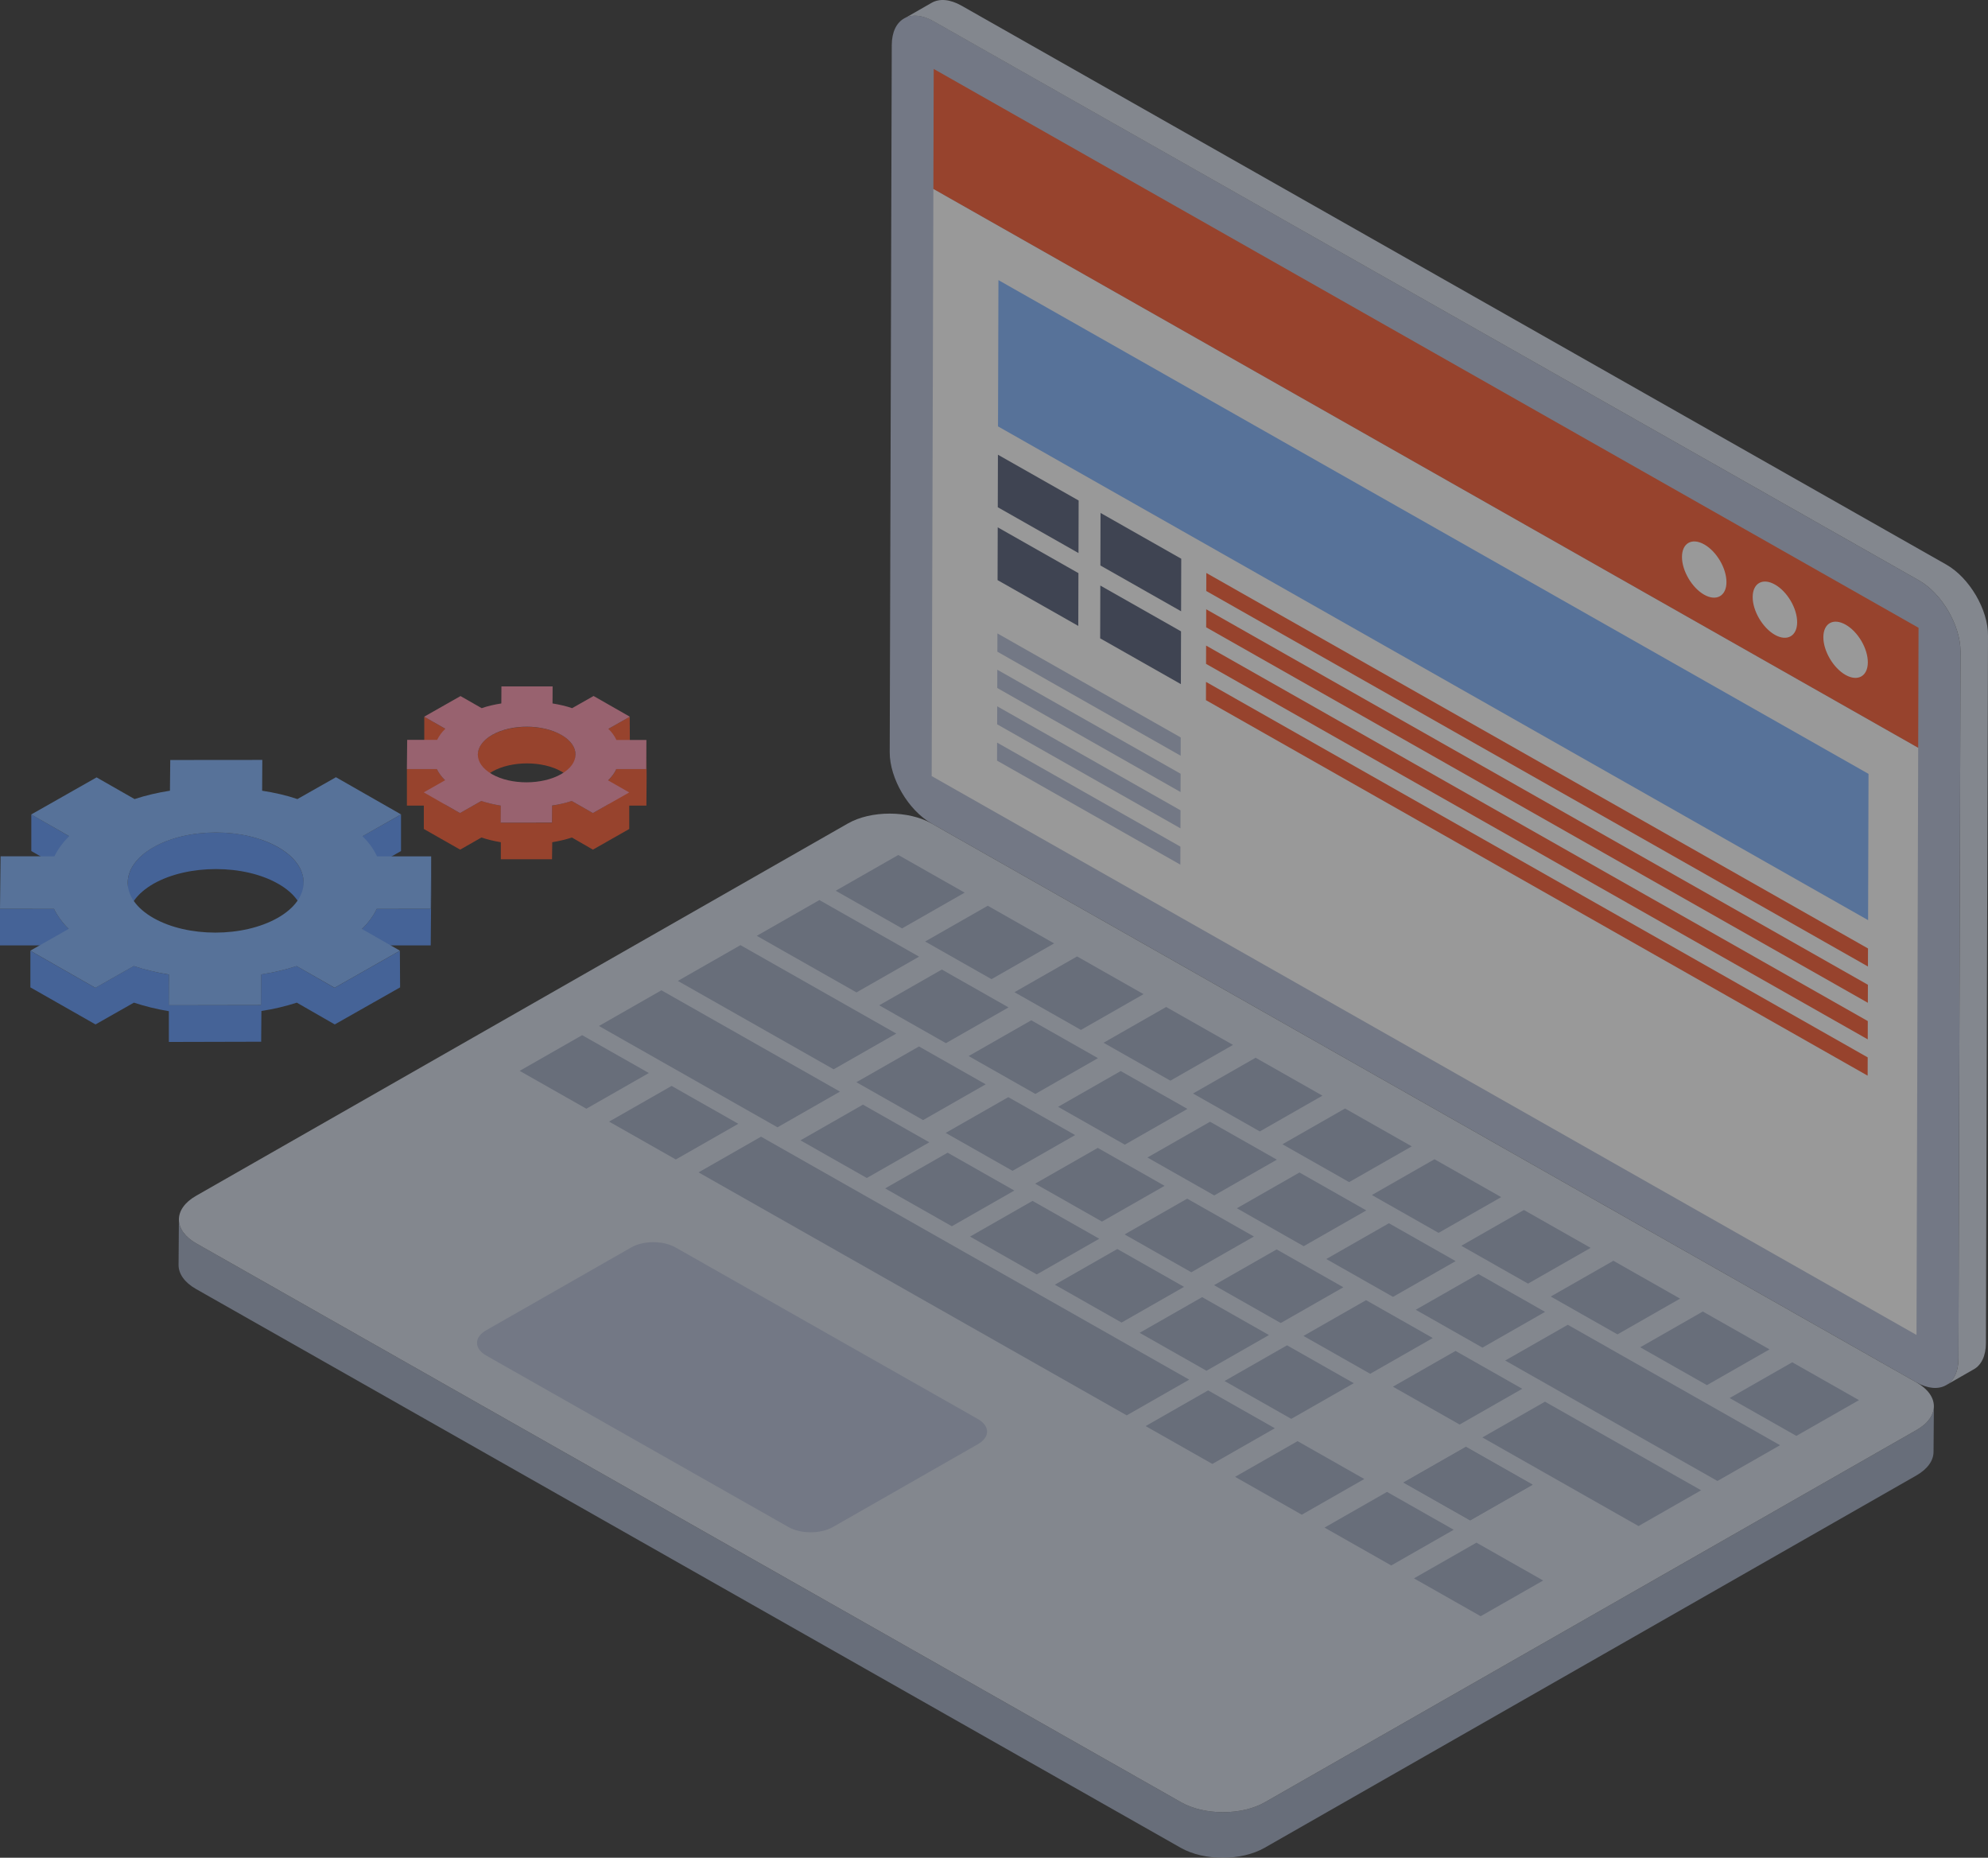 <svg width="426" height="398" viewBox="0 0 426 398" fill="none" xmlns="http://www.w3.org/2000/svg">
<rect x="0" y="0" width="426" height="398" fill="#333333" stroke="none"/>
<g opacity="0.5">
<path d="M411.146 124.304L200.112 4.569C195.131 1.745 191.108 4.042 191.093 9.669L190.655 161.168C190.64 166.745 194.635 173.592 199.617 176.416L410.651 296.147C415.591 298.95 419.654 296.678 419.67 291.092L420.107 139.597C420.123 133.974 416.087 127.107 411.146 124.304Z" fill="#B4BED7"/>
<path d="M425.999 136.222L425.555 287.747C425.555 290.49 424.541 292.486 422.955 293.357L417.069 296.727C418.654 295.792 419.669 293.86 419.669 291.118L420.113 139.592C420.113 133.983 416.117 127.126 411.169 124.323L200.102 4.592C197.628 3.159 195.345 3.034 193.759 3.971L199.645 0.598C201.295 -0.336 203.514 -0.211 206.052 1.222L417.056 120.953C422.003 123.756 426.063 130.613 425.999 136.222Z" fill="#D3DBEA"/>
<path d="M410.708 306.348L271.032 386.118C266.084 388.945 258.091 388.945 253.11 386.118L42.076 266.387C39.584 264.975 38.332 263.113 38.338 261.25L38.265 271.011C38.259 272.873 39.511 274.736 42.002 276.151L253.037 395.882C258.018 398.706 266.01 398.706 270.959 395.882L410.634 316.109C413.093 314.706 414.323 312.877 414.329 311.045L414.402 301.284C414.397 303.116 413.166 304.945 410.708 306.348Z" fill="#9DA9C1"/>
<path d="M410.649 296.148C415.63 298.974 415.656 303.523 410.707 306.349L271.032 386.119C266.083 388.945 258.09 388.946 253.109 386.119L42.075 266.389C37.134 263.586 37.068 259.014 42.017 256.188L181.692 176.418C186.641 173.592 194.674 173.614 199.615 176.417L410.649 296.148Z" fill="#D3DBEA"/>
<path d="M209.511 303.988C212.178 305.502 212.192 307.893 209.542 309.407L178.47 327.151C175.864 328.639 171.618 328.664 168.951 327.151L104.208 290.419C101.541 288.905 101.571 286.489 104.177 285L135.248 267.256C137.899 265.743 142.1 265.743 144.768 267.256L209.511 303.988Z" fill="#B4BED7"/>
<path d="M199.645 166.267L410.679 285.996L411.042 160.198L200.008 40.468L199.645 166.267Z" fill="white"/>
<path d="M200.082 14.77L200.008 40.468L411.042 160.198L411.116 134.494L200.082 14.77Z" fill="#FC5327"/>
<path d="M206.71 191.237L193.296 198.897L179.081 190.832L192.494 183.172L206.71 191.237Z" fill="#9DA9C1"/>
<path d="M225.878 202.111L212.464 209.771L198.249 201.706L211.662 194.046L225.878 202.111Z" fill="#9DA9C1"/>
<path d="M245.044 212.985L231.63 220.645L217.39 212.565L230.803 204.905L245.044 212.985Z" fill="#9DA9C1"/>
<path d="M264.21 223.859L250.797 231.519L236.479 223.396L249.893 215.736L264.21 223.859Z" fill="#9DA9C1"/>
<path d="M196.945 204.949L183.532 212.609L162.171 200.49L175.584 192.83L196.945 204.949Z" fill="#9DA9C1"/>
<path d="M216.111 215.823L202.698 223.483L188.406 215.374L201.82 207.714L216.111 215.823Z" fill="#9DA9C1"/>
<path d="M235.277 226.697L221.864 234.357L207.572 226.248L220.986 218.588L235.277 226.697Z" fill="#9DA9C1"/>
<path d="M254.444 237.57L241.031 245.23L226.739 237.122L240.153 229.462L254.444 237.57Z" fill="#9DA9C1"/>
<path d="M283.376 234.732L269.963 242.393L255.646 234.27L269.059 226.61L283.376 234.732Z" fill="#9DA9C1"/>
<path d="M273.61 248.444L260.196 256.104L245.879 247.981L259.292 240.322L273.61 248.444Z" fill="#9DA9C1"/>
<path d="M192.053 221.427L178.641 229.086L145.259 210.147L158.671 202.488L192.053 221.427Z" fill="#9DA9C1"/>
<path d="M211.219 232.301L197.807 239.96L183.516 231.852L196.928 224.193L211.219 232.301Z" fill="#9DA9C1"/>
<path d="M230.384 243.175L216.971 250.834L202.654 242.711L216.066 235.052L230.384 243.175Z" fill="#9DA9C1"/>
<path d="M249.552 254.049L236.14 261.708L221.822 253.585L235.234 245.926L249.552 254.049Z" fill="#9DA9C1"/>
<path d="M179.99 233.865L166.602 241.51L128.347 219.805L141.734 212.16L179.99 233.865Z" fill="#9DA9C1"/>
<path d="M199.133 244.724L185.745 252.369L171.53 244.304L184.918 236.659L199.133 244.724Z" fill="#9DA9C1"/>
<path d="M217.354 255.062L203.967 262.707L189.675 254.599L203.062 246.954L217.354 255.062Z" fill="#9DA9C1"/>
<path d="M235.551 265.386L222.164 273.031L207.872 264.922L221.259 257.277L235.551 265.386Z" fill="#9DA9C1"/>
<path d="M302.516 245.592L289.102 253.252L274.811 245.144L288.224 237.484L302.516 245.592Z" fill="#9DA9C1"/>
<path d="M292.775 259.318L279.362 266.978L265.045 258.855L278.458 251.195L292.775 259.318Z" fill="#9DA9C1"/>
<path d="M268.692 264.908L255.28 272.567L240.988 264.459L254.4 256.8L268.692 264.908Z" fill="#9DA9C1"/>
<path d="M253.72 275.695L240.333 283.34L226.041 275.231L239.428 267.586L253.72 275.695Z" fill="#9DA9C1"/>
<path d="M321.682 256.466L308.268 264.126L293.977 256.018L307.39 248.358L321.682 256.466Z" fill="#9DA9C1"/>
<path d="M340.848 267.34L327.434 275L313.143 266.891L326.556 259.231L340.848 267.34Z" fill="#9DA9C1"/>
<path d="M360.015 278.214L346.601 285.874L332.31 277.765L345.723 270.105L360.015 278.214Z" fill="#9DA9C1"/>
<path d="M379.182 289.088L365.768 296.748L351.477 288.639L364.89 280.979L379.182 289.088Z" fill="#9DA9C1"/>
<path d="M398.347 299.962L384.933 307.622L370.642 299.513L384.055 291.853L398.347 299.962Z" fill="#9DA9C1"/>
<path d="M311.917 270.178L298.503 277.838L284.212 269.729L297.625 262.069L311.917 270.178Z" fill="#9DA9C1"/>
<path d="M331.083 281.052L317.67 288.712L303.378 280.603L316.791 272.943L331.083 281.052Z" fill="#9DA9C1"/>
<path d="M381.436 309.619L368.022 317.279L322.544 291.477L335.957 283.817L381.436 309.619Z" fill="#9DA9C1"/>
<path d="M287.858 275.782L274.446 283.441L260.154 275.333L273.566 267.674L287.858 275.782Z" fill="#9DA9C1"/>
<path d="M307.024 286.656L293.612 294.315L279.32 286.207L292.732 278.548L307.024 286.656Z" fill="#9DA9C1"/>
<path d="M326.191 297.53L312.779 305.189L298.487 297.081L311.899 289.421L326.191 297.53Z" fill="#9DA9C1"/>
<path d="M364.523 319.277L351.111 326.937L317.653 307.954L331.065 300.295L364.523 319.277Z" fill="#9DA9C1"/>
<path d="M328.42 318.076L315.033 325.721L300.741 317.613L314.129 309.968L328.42 318.076Z" fill="#9DA9C1"/>
<path d="M328.42 318.076L315.033 325.721L300.741 317.613L314.129 309.968L328.42 318.076Z" fill="#9DA9C1"/>
<path d="M271.916 286.019L258.529 293.664L244.212 285.541L257.599 277.896L271.916 286.019Z" fill="#9DA9C1"/>
<path d="M290.087 296.328L276.7 303.973L262.408 295.865L275.795 288.219L290.087 296.328Z" fill="#9DA9C1"/>
<path d="M139.039 229.883L125.651 237.528L111.36 229.419L124.747 221.774L139.039 229.883Z" fill="#9DA9C1"/>
<path d="M158.205 240.756L144.818 248.401L130.526 240.293L143.913 232.648L158.205 240.756Z" fill="#9DA9C1"/>
<path d="M254.827 295.575L241.44 303.22L149.692 251.167L163.08 243.522L254.827 295.575Z" fill="#9DA9C1"/>
<path d="M273.175 305.985L259.788 313.63L245.496 305.522L258.883 297.877L273.175 305.985Z" fill="#9DA9C1"/>
<path d="M292.342 316.86L278.955 324.505L264.663 316.396L278.05 308.751L292.342 316.86Z" fill="#9DA9C1"/>
<path d="M311.509 327.733L298.122 335.378L283.83 327.27L297.217 319.625L311.509 327.733Z" fill="#9DA9C1"/>
<path d="M330.674 338.607L317.287 346.252L302.995 338.144L316.382 330.499L330.674 338.607Z" fill="#9DA9C1"/>
<path d="M395.499 133.831C392.857 132.331 390.726 133.523 390.718 136.509C390.709 139.438 392.826 143.094 395.468 144.593C398.111 146.092 400.241 144.846 400.25 141.917C400.258 138.931 398.142 135.33 395.499 133.831Z" fill="white"/>
<path d="M380.355 125.237C377.712 123.738 375.582 124.929 375.573 127.916C375.565 130.844 377.681 134.5 380.324 135.999C382.966 137.499 385.097 136.252 385.105 133.324C385.114 130.337 382.997 126.736 380.355 125.237Z" fill="white"/>
<path d="M365.205 116.643C362.563 115.144 360.432 116.335 360.424 119.322C360.415 122.25 362.532 125.906 365.174 127.405C367.817 128.905 369.947 127.658 369.956 124.73C369.964 121.743 367.848 118.142 365.205 116.643Z" fill="white"/>
<path d="M252.99 165.768L252.978 169.683L213.698 147.398L213.71 143.483L252.99 165.768Z" fill="#B4BED7"/>
<path d="M252.946 181.38L252.935 185.241L213.654 162.955L213.665 159.094L252.946 181.38Z" fill="#B4BED7"/>
<path d="M252.968 173.601L252.957 177.462L213.677 155.177L213.688 151.316L252.968 173.601Z" fill="#B4BED7"/>
<path d="M253.013 157.989L253.002 161.904L213.722 139.619L213.733 135.704L253.013 157.989Z" fill="#B4BED7"/>
<path d="M231.093 122.787L231.061 134.095L213.766 124.283L213.798 112.975L231.093 122.787Z" fill="#4C5671"/>
<path d="M231.138 107.23L231.106 118.483L213.811 108.671L213.843 97.418L231.138 107.23Z" fill="#4C5671"/>
<path d="M253.124 119.703L253.092 130.957L235.797 121.145L235.829 109.891L253.124 119.703Z" fill="#4C5671"/>
<path d="M400.397 165.793L400.306 197.127L213.862 91.348L213.953 60.014L400.397 165.793Z" fill="#7BB1FF"/>
<path d="M400.221 226.533L400.209 230.447L258.42 150.003L258.431 146.088L400.221 226.533Z" fill="#FC5327"/>
<path d="M400.241 218.754L400.23 222.669L258.44 142.225L258.452 138.31L400.241 218.754Z" fill="#FC5327"/>
<path d="M400.264 210.975L400.253 214.836L258.464 134.392L258.475 130.531L400.264 210.975Z" fill="#FC5327"/>
<path d="M400.286 203.196L400.275 207.057L258.485 126.613L258.496 122.752L400.286 203.196Z" fill="#FC5327"/>
<path d="M253.078 135.261L253.045 146.568L235.75 136.756L235.783 125.448L253.078 135.261Z" fill="#4C5671"/>
<path d="M80.742 202.534H92.297L92.395 191.323V183.481L92.297 194.692H80.742C80.007 196.231 78.93 197.676 77.559 199.022L77.608 206.864C78.979 205.518 80.056 204.073 80.742 202.534Z" fill="#5793FB"/>
<path d="M20.418 211.629L6.512 203.69V211.533L20.467 219.471L28.693 214.805C31.043 215.574 33.54 216.201 36.184 216.633V223.226L55.966 223.176L56.015 216.584C58.659 216.201 61.205 215.574 63.604 214.805L71.732 219.471L85.736 211.533L85.687 203.69L71.683 211.629L63.555 206.961C61.205 207.731 58.659 208.356 55.966 208.742L55.917 215.334H36.233L36.184 208.791C33.589 208.356 31.043 207.731 28.644 206.961L20.418 211.629Z" fill="#5793FB"/>
<path d="M6.709 182.327L14.837 186.993V179.151L6.709 174.483V182.327Z" fill="#5793FB"/>
<path d="M77.707 186.993L85.933 182.327V174.483L77.658 179.151L77.707 186.993Z" fill="#5793FB"/>
<path d="M0 194.692V202.535H11.604C12.339 204.027 13.367 205.518 14.738 206.865V199.022C13.367 197.676 12.29 196.184 11.555 194.692H0Z" fill="#5793FB"/>
<path d="M65.073 196.856V189.013C65.024 186.272 63.212 183.577 59.589 181.509C52.245 177.273 40.297 177.323 32.953 181.46C29.232 183.577 27.371 186.368 27.371 189.11V196.954C27.371 194.21 29.232 191.419 32.953 189.302C40.297 185.165 52.245 185.118 59.638 189.352C63.261 191.419 65.073 194.163 65.073 196.856Z" fill="#5793FB"/>
<path d="M6.493 203.669L14.715 199.004C13.351 197.656 12.3 196.202 11.561 194.712L0 194.694L0.128 183.449L11.657 183.449C12.414 181.924 13.45 180.487 14.828 179.139L6.691 174.492L20.696 166.546L28.833 171.193C31.206 170.413 33.766 169.81 36.416 169.402L36.485 162.822L56.209 162.804L56.172 169.402C58.818 169.81 61.401 170.395 63.733 171.193L71.986 166.511L85.931 174.475L77.678 179.157C79.073 180.488 80.093 181.96 80.8 183.467L92.393 183.468L92.297 194.694L80.736 194.712C80.012 196.22 78.944 197.674 77.565 199.022L85.702 203.669L71.697 211.615L63.56 206.968C61.187 207.748 58.66 208.334 55.977 208.759L55.939 215.322L36.184 215.357L36.19 208.777C33.575 208.351 31.024 207.748 28.66 206.968L20.438 211.632L6.493 203.669ZM59.506 196.646C66.852 192.478 66.922 185.684 59.592 181.498C52.231 177.295 40.296 177.312 32.95 181.48C25.541 185.684 25.503 192.46 32.863 196.663C40.193 200.849 52.097 200.849 59.506 196.646Z" fill="#7BB1FF"/>
<path d="M130.382 163.981L134.984 161.382L134.935 153.54L130.382 156.138V163.981Z" fill="#FC5327"/>
<path d="M90.918 161.382L95.472 163.981L95.423 156.138L90.918 153.54V161.382Z" fill="#FC5327"/>
<path d="M123.333 169.464V161.622C123.333 160.13 122.305 158.591 120.298 157.435C119.71 157.099 119.123 156.859 118.437 156.617C114.422 155.175 109.036 155.464 105.511 157.435C103.405 158.591 102.377 160.13 102.377 161.671L102.426 169.513C102.426 167.974 103.454 166.433 105.511 165.28C109.624 162.97 116.234 162.97 120.298 165.28C122.354 166.433 123.333 167.974 123.333 169.464Z" fill="#FC5327"/>
<path d="M87.197 164.751V172.593H90.821V177.597L98.606 182.024L103.16 179.425C104.482 179.858 105.852 180.196 107.322 180.436V184.091H118.289L118.338 180.436C119.807 180.196 121.227 179.858 122.549 179.425L127.054 182.024L134.839 177.597V172.593H138.512L138.561 166.386L138.512 158.544L138.463 164.751H132.048C131.706 165.615 131.069 166.433 130.286 167.204L130.334 172.304L127.054 174.181L122.5 171.583C121.227 172.015 119.807 172.351 118.289 172.593V176.249H107.322V172.593C105.852 172.351 104.433 172.015 103.16 171.583L98.557 174.181L95.374 172.351V167.157C94.64 166.433 94.052 165.615 93.612 164.751H87.197V164.751Z" fill="#FC5327"/>
<path d="M90.805 169.754L95.369 167.165C94.626 166.42 94.038 165.622 93.606 164.77L87.188 164.77L87.255 158.509L93.673 158.509C94.084 157.676 94.649 156.86 95.431 156.132L90.897 153.543L98.681 149.126L103.215 151.716C104.528 151.255 105.963 150.936 107.428 150.705L107.45 147.052L118.418 147.052L118.397 150.705C119.892 150.954 121.324 151.273 122.598 151.716L127.194 149.109L134.958 153.543L130.363 156.151C131.137 156.877 131.694 157.694 132.094 158.527L138.513 158.527L138.477 164.77L132.058 164.77C131.68 165.622 131.082 166.419 130.299 167.182L134.834 169.772L127.049 174.188L122.515 171.599C121.204 172.024 119.801 172.362 118.303 172.574L118.281 176.228L107.282 176.245L107.304 172.592C105.84 172.361 104.44 172.024 103.134 171.599L98.57 174.188L90.805 169.754ZM120.242 165.852C124.337 163.529 124.359 159.768 120.291 157.445C116.191 155.104 109.585 155.104 105.49 157.427C101.394 159.751 101.342 163.529 105.441 165.87C109.509 168.193 116.147 168.175 120.242 165.852Z" fill="#FE91AB"/>
</g>
</svg>
